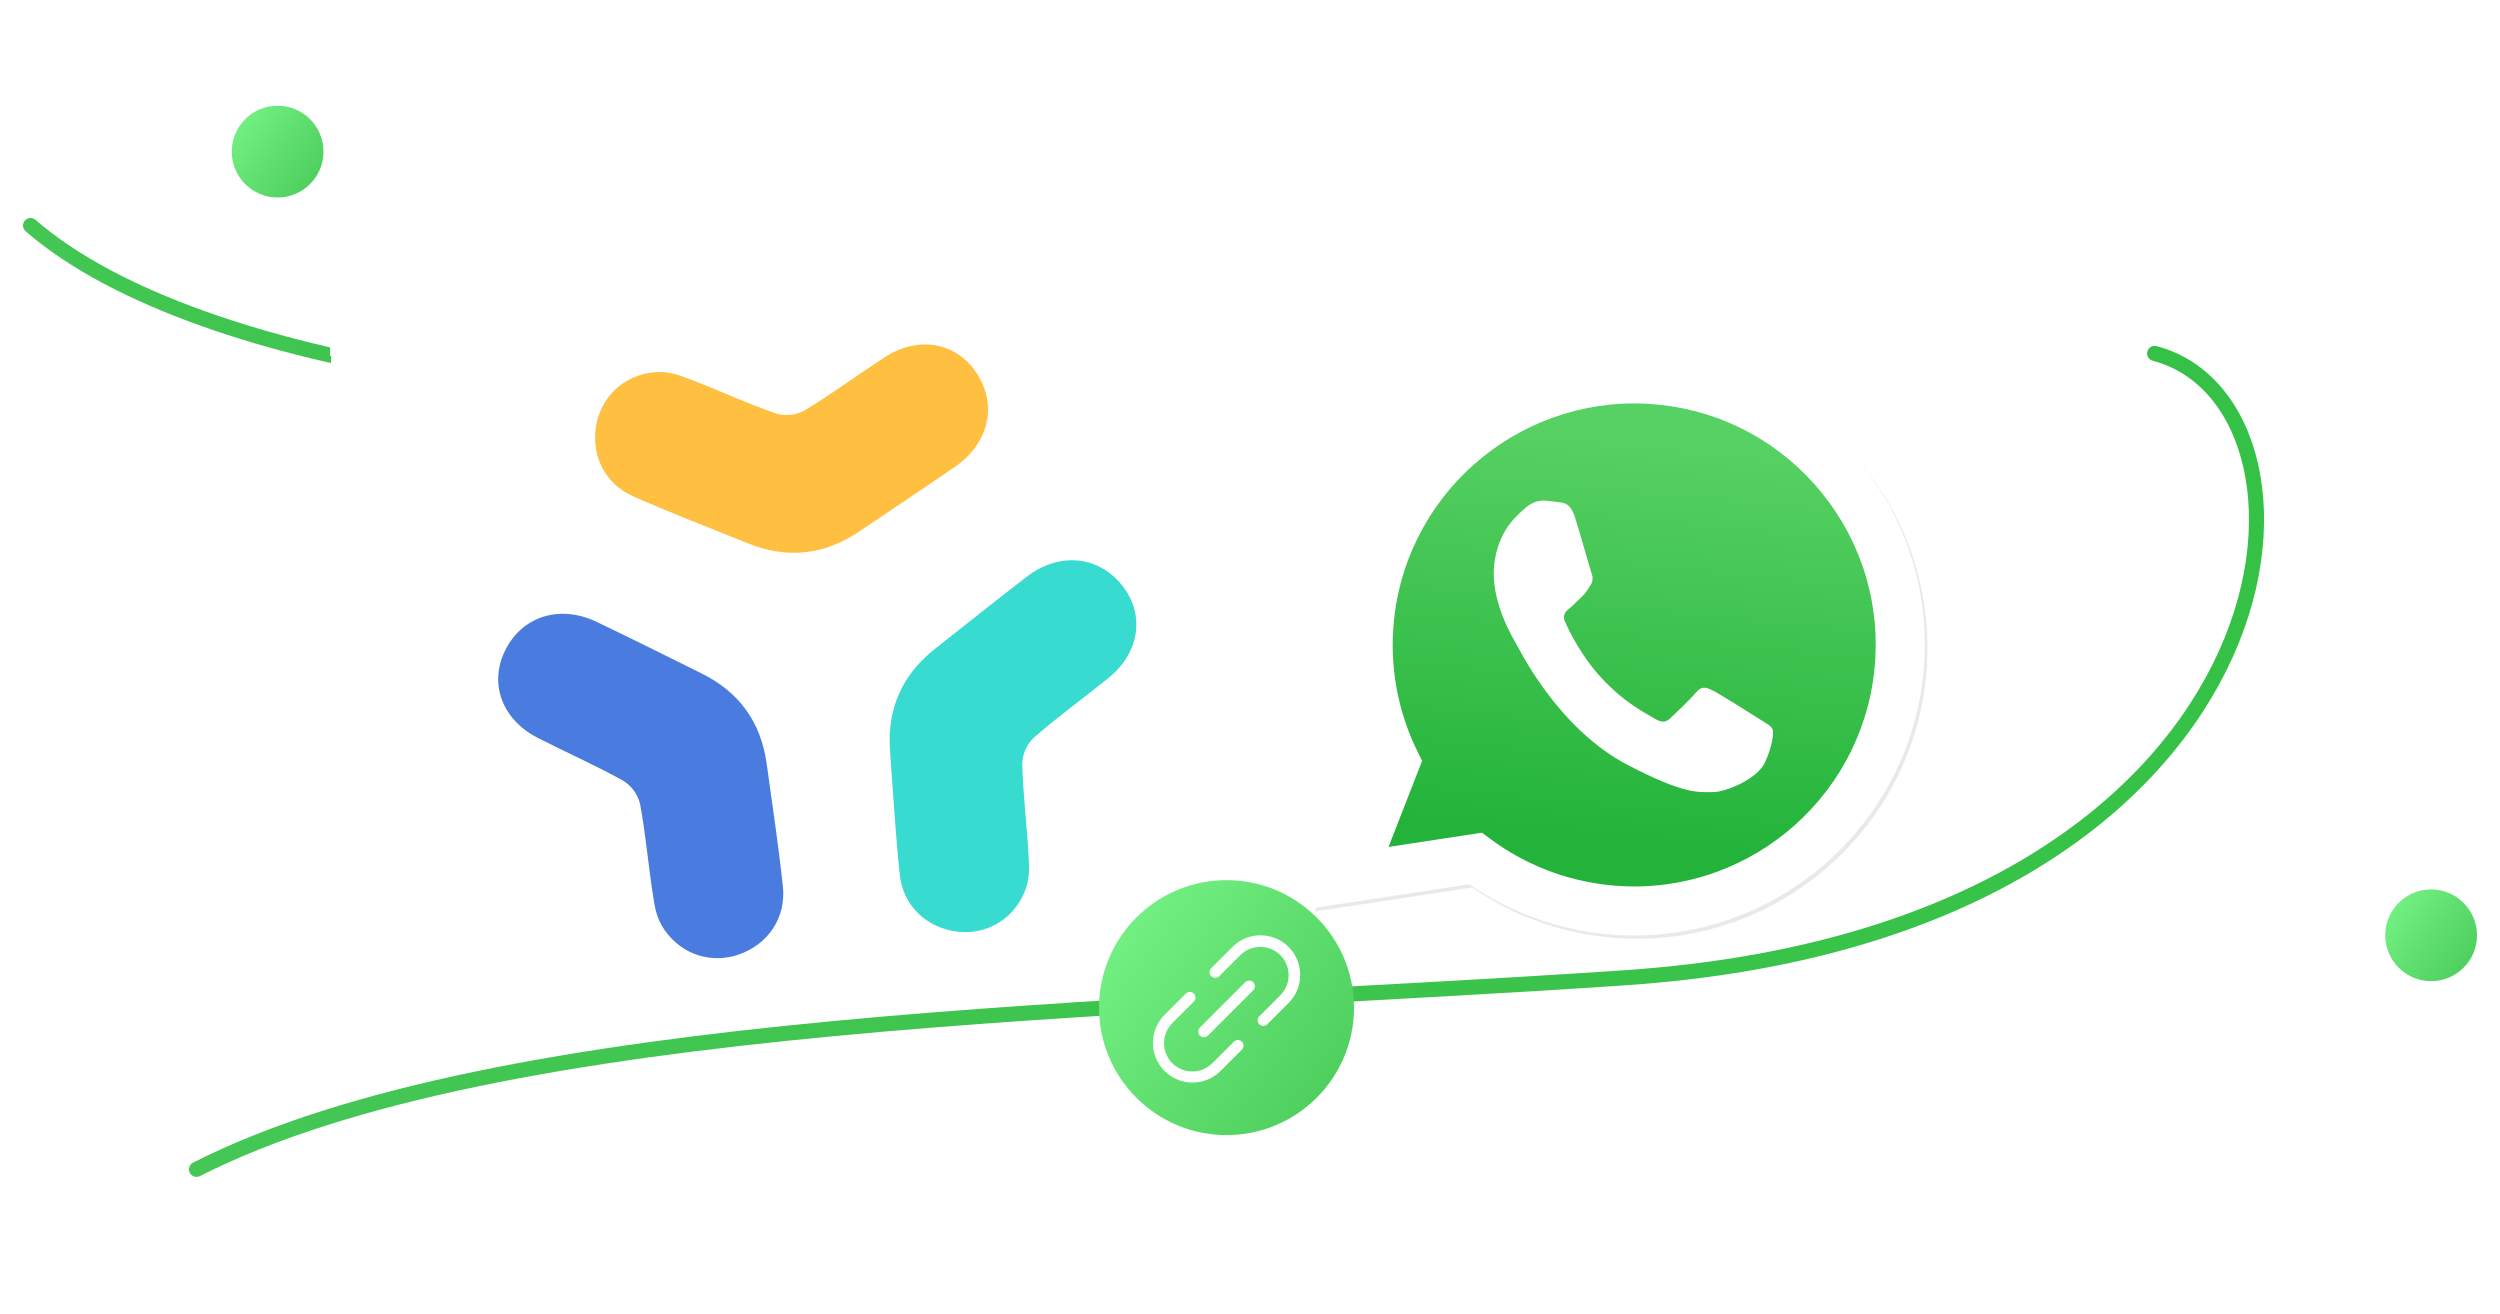 <svg width="331" height="174" viewBox="0 0 331 174" fill="none" xmlns="http://www.w3.org/2000/svg">
  <g filter="url(#filter0_d_8491_5601)">
    <path d="M110.061 49.739C86.134 55.874 26.722 49.592 4.047 29.861"
      stroke="url(#paint0_linear_8491_5601)" stroke-width="2" stroke-linecap="round" />
  </g>
  <g filter="url(#filter1_d_8491_5601)">
    <circle cx="36.755" cy="20.074" r="6.074" fill="url(#paint1_linear_8491_5601)" />
  </g>
  <g filter="url(#filter2_d_8491_5601)">
    <rect x="46.424" y="30.426" width="120" height="120" rx="12"
      transform="rotate(-6 46.424 30.426)" fill="white" shape-rendering="crispEdges" />
    <path
      d="M90.591 45.29C92.521 45.105 93.892 45.656 95.461 46.26C99.239 47.697 102.912 49.422 106.726 50.742C107.999 51.116 109.358 50.973 110.525 50.343C114.15 48.152 117.569 45.618 121.123 43.301C125.614 40.393 130.665 41.322 133.348 45.463C136.064 49.636 134.938 54.675 130.521 57.738C126.279 60.669 121.991 63.526 117.709 66.403C113.093 69.506 108.204 70.02 103.042 67.944C97.977 65.902 92.881 63.943 87.882 61.746C84.049 60.068 82.209 56.233 82.956 52.205C83.646 48.513 86.586 45.674 90.591 45.29Z"
      fill="#FFBF41" />
    <path
      d="M92.023 119.184C90.904 117.6 90.702 116.137 90.448 114.475C89.82 110.481 89.495 106.437 88.748 102.471C88.441 101.18 87.642 100.071 86.516 99.371C82.814 97.311 78.918 95.6 75.143 93.665C70.389 91.209 68.689 86.364 70.952 81.979C73.226 77.55 78.16 76.026 83.011 78.341C87.661 80.569 92.27 82.873 96.892 85.163C101.878 87.63 104.75 91.62 105.51 97.131C106.252 102.542 107.079 107.938 107.654 113.368C108.099 117.528 105.683 121.029 101.815 122.38C98.268 123.614 94.344 122.47 92.023 119.184Z"
      fill="#4A7CE0" />
    <path
      d="M139.618 114.182C140.383 112.4 140.277 110.926 140.18 109.248C139.963 105.211 139.441 101.188 139.347 97.153C139.379 95.826 139.929 94.576 140.886 93.656C144.078 90.872 147.534 88.389 150.824 85.711C154.963 82.32 155.619 77.227 152.493 73.408C149.348 69.549 144.205 69.085 139.941 72.358C135.856 75.503 131.827 78.716 127.782 81.916C123.418 85.366 121.438 89.866 121.841 95.414C122.24 100.861 122.553 106.312 123.12 111.742C123.549 115.904 126.64 118.827 130.704 119.344C134.431 119.813 138.031 117.878 139.618 114.182Z"
      fill="#38DBD0" />
  </g>
  <g filter="url(#filter3_d_8491_5601)">
    <rect x="166.949" y="15.979" width="120" height="120" rx="12"
      transform="rotate(6 166.949 15.979)" fill="white" />
    <g filter="url(#filter4_f_8491_5601)">
      <path
        d="M200.558 106.678L201.647 107.488C206.224 110.898 211.659 113.019 217.366 113.621L217.378 113.622C234.904 115.464 250.666 102.703 252.515 85.177C253.411 76.684 250.946 68.35 245.574 61.711C242.941 58.438 239.685 55.72 235.995 53.715C232.304 51.709 228.253 50.455 224.074 50.026C206.535 48.183 190.772 60.942 188.924 78.468C188.286 84.451 189.355 90.493 192.007 95.895L192.637 97.177L188.192 108.568L200.558 106.678ZM178.051 116.689L185.562 97.442C182.824 91.291 181.754 84.526 182.465 77.786C184.69 56.7 203.654 41.348 224.741 43.565C234.974 44.645 244.161 49.637 250.625 57.625C257.088 65.613 260.053 75.64 258.975 85.859C256.75 106.943 237.783 122.298 216.699 120.082L216.682 120.08C210.28 119.404 204.158 117.137 198.89 113.503L178.051 116.689Z"
        fill="#E9E9E9" />
    </g>
    <path
      d="M177.7 116.256L185.21 97.009C182.468 90.843 181.4 84.063 182.113 77.352C184.339 56.266 203.302 40.914 224.39 43.131C234.623 44.212 243.809 49.203 250.273 57.192C256.737 65.18 259.701 75.206 258.624 85.425C256.398 106.51 237.432 121.864 216.347 119.648L216.33 119.646C209.929 118.971 203.806 116.704 198.539 113.069L177.7 116.256Z"
      fill="white" />
    <path
      d="M223.722 49.593C206.182 47.75 190.42 60.509 188.571 78.035C187.934 84.019 189.003 90.061 191.654 95.462L192.285 96.745L187.839 108.136L200.205 106.245L201.295 107.056C205.872 110.465 211.307 112.585 217.013 113.188L217.025 113.19C234.551 115.032 250.314 102.271 252.163 84.744C252.615 80.568 252.235 76.344 251.043 72.316C249.852 68.288 247.873 64.536 245.222 61.278C242.589 58.005 239.333 55.288 235.642 53.282C231.952 51.276 227.9 50.023 223.722 49.593Z"
      fill="url(#paint2_linear_8491_5601)" />
    <path fill-rule="evenodd" clip-rule="evenodd"
      d="M212.489 64.38C211.94 62.713 211.189 62.602 210.512 62.502L208.682 62.288C208.044 62.221 206.983 62.351 206.007 63.215C205.031 64.08 202.318 66.133 201.824 70.836C201.329 75.539 204.277 80.443 204.687 81.132C205.097 81.82 210.186 92.424 219.5 97.277C227.24 101.31 228.949 100.849 230.719 100.874C232.489 100.899 236.618 99.156 237.648 97.008C238.679 94.859 238.88 92.947 238.684 92.522C238.487 92.097 237.875 91.793 236.968 91.214C236.062 90.635 231.606 87.829 230.764 87.417C229.921 87.006 229.301 86.78 228.562 87.67C227.824 88.56 225.768 90.519 225.143 91.099C224.518 91.678 223.952 91.7 223.046 91.121C222.14 90.543 219.168 89.21 215.858 85.569C213.282 82.737 211.693 79.406 211.235 78.391C210.777 77.377 211.331 76.911 211.86 76.485C212.334 76.102 212.933 75.469 213.471 74.962C214.008 74.454 214.208 74.072 214.593 73.469C214.978 72.865 214.878 72.289 214.689 71.786C214.5 71.283 213.14 66.36 212.489 64.38Z"
      fill="white" />
  </g>
  <g filter="url(#filter5_d_8491_5601)">
    <path
      d="M26.02 154.818C66.384 134.335 147.309 134.091 215.289 129.443C305.419 123.28 311.345 53.645 285.279 46.795"
      stroke="url(#paint3_linear_8491_5601)" stroke-width="2" stroke-linecap="round" />
  </g>
  <g filter="url(#filter6_d_8491_5601)">
    <circle cx="321.88" cy="123.831" r="6.074" fill="url(#paint4_linear_8491_5601)" />
  </g>
  <g filter="url(#filter7_d_8491_5601)">
    <circle cx="162.392" cy="133.41" r="16.877" fill="url(#paint5_linear_8491_5601)" />
  </g>
  <path
    d="M165.923 130.052C165.993 130.121 166.049 130.204 166.086 130.295C166.124 130.386 166.143 130.484 166.143 130.582C166.143 130.681 166.124 130.779 166.086 130.87C166.049 130.961 165.993 131.043 165.923 131.113L159.923 137.113C159.854 137.183 159.771 137.238 159.68 137.276C159.589 137.313 159.491 137.333 159.393 137.333C159.294 137.333 159.197 137.313 159.106 137.276C159.015 137.238 158.932 137.183 158.862 137.113C158.793 137.043 158.737 136.961 158.7 136.87C158.662 136.779 158.642 136.681 158.642 136.582C158.642 136.484 158.662 136.386 158.7 136.295C158.737 136.204 158.793 136.121 158.862 136.052L164.862 130.052C164.932 129.982 165.015 129.927 165.106 129.889C165.197 129.851 165.294 129.832 165.393 129.832C165.491 129.832 165.589 129.851 165.68 129.889C165.771 129.927 165.854 129.982 165.923 130.052ZM170.605 125.37C170.118 124.882 169.539 124.496 168.902 124.232C168.265 123.968 167.582 123.832 166.893 123.832C166.203 123.832 165.521 123.968 164.884 124.232C164.247 124.496 163.668 124.882 163.18 125.37L160.362 128.187C160.221 128.328 160.142 128.519 160.142 128.718C160.142 128.917 160.221 129.108 160.362 129.248C160.503 129.389 160.694 129.468 160.893 129.468C161.092 129.468 161.283 129.389 161.423 129.248L164.242 126.436C164.947 125.746 165.897 125.361 166.884 125.367C167.872 125.372 168.817 125.767 169.515 126.465C170.213 127.163 170.608 128.108 170.614 129.095C170.619 130.083 170.235 131.032 169.545 131.738L166.726 134.556C166.585 134.697 166.506 134.888 166.506 135.087C166.506 135.286 166.585 135.477 166.726 135.617C166.866 135.758 167.057 135.837 167.256 135.837C167.455 135.837 167.646 135.758 167.786 135.618L170.605 132.795C171.093 132.307 171.48 131.729 171.744 131.092C172.007 130.455 172.143 129.772 172.143 129.082C172.143 128.393 172.007 127.71 171.744 127.073C171.48 126.436 171.093 125.857 170.605 125.37ZM163.362 137.916L160.544 140.734C160.197 141.088 159.784 141.371 159.327 141.564C158.87 141.758 158.38 141.859 157.884 141.862C157.388 141.864 156.896 141.769 156.437 141.58C155.979 141.391 155.562 141.114 155.211 140.763C154.861 140.412 154.583 139.995 154.394 139.537C154.206 139.078 154.11 138.586 154.113 138.09C154.116 137.594 154.217 137.104 154.411 136.647C154.605 136.191 154.887 135.777 155.242 135.43L158.059 132.613C158.2 132.472 158.279 132.281 158.279 132.082C158.279 131.883 158.2 131.693 158.059 131.552C157.918 131.411 157.727 131.332 157.528 131.332C157.329 131.332 157.138 131.411 156.998 131.552L154.18 134.37C153.196 135.355 152.643 136.69 152.643 138.082C152.643 139.475 153.196 140.81 154.18 141.795C155.165 142.78 156.5 143.333 157.893 143.333C159.285 143.333 160.621 142.78 161.605 141.795L164.423 138.976C164.564 138.835 164.643 138.644 164.643 138.445C164.643 138.246 164.564 138.056 164.423 137.915C164.282 137.774 164.091 137.696 163.893 137.696C163.694 137.696 163.503 137.775 163.362 137.916Z"
    fill="white" />
  <defs>
    <filter id="filter0_d_8491_5601" x="0.747" y="26.561" width="112.614" height="28.735"
      filterUnits="userSpaceOnUse" color-interpolation-filters="sRGB">
      <feFlood flood-opacity="0" result="BackgroundImageFix" />
      <feColorMatrix in="SourceAlpha" type="matrix"
        values="0 0 0 0 0 0 0 0 0 0 0 0 0 0 0 0 0 0 127 0" result="hardAlpha" />
      <feOffset />
      <feGaussianBlur stdDeviation="1.15" />
      <feComposite in2="hardAlpha" operator="out" />
      <feColorMatrix type="matrix"
        values="0 0 0 0 0.318 0 0 0 0 0.868 0 0 0 0 0.386 0 0 0 1 0" />
      <feBlend mode="normal" in2="BackgroundImageFix" result="effect1_dropShadow_8491_5601" />
      <feBlend mode="normal" in="SourceGraphic" in2="effect1_dropShadow_8491_5601" result="shape" />
    </filter>
    <filter id="filter1_d_8491_5601" x="28.382" y="11.7" width="16.747" height="16.747"
      filterUnits="userSpaceOnUse" color-interpolation-filters="sRGB">
      <feFlood flood-opacity="0" result="BackgroundImageFix" />
      <feColorMatrix in="SourceAlpha" type="matrix"
        values="0 0 0 0 0 0 0 0 0 0 0 0 0 0 0 0 0 0 127 0" result="hardAlpha" />
      <feOffset />
      <feGaussianBlur stdDeviation="1.15" />
      <feComposite in2="hardAlpha" operator="out" />
      <feColorMatrix type="matrix"
        values="0 0 0 0 0.271 0 0 0 0 0.78 0 0 0 0 0.333 0 0 0 1 0" />
      <feBlend mode="normal" in2="BackgroundImageFix" result="effect1_dropShadow_8491_5601" />
      <feBlend mode="normal" in="SourceGraphic" in2="effect1_dropShadow_8491_5601" result="shape" />
    </filter>
    <filter id="filter2_d_8491_5601" x="21.424" y="0.883" width="173.886" height="173.885"
      filterUnits="userSpaceOnUse" color-interpolation-filters="sRGB">
      <feFlood flood-opacity="0" result="BackgroundImageFix" />
      <feColorMatrix in="SourceAlpha" type="matrix"
        values="0 0 0 0 0 0 0 0 0 0 0 0 0 0 0 0 0 0 127 0" result="hardAlpha" />
      <feMorphology radius="1" operator="dilate" in="SourceAlpha"
        result="effect1_dropShadow_8491_5601" />
      <feOffset dx="-4" dy="4" />
      <feGaussianBlur stdDeviation="10" />
      <feComposite in2="hardAlpha" operator="out" />
      <feColorMatrix type="matrix" values="0 0 0 0 0 0 0 0 0 0 0 0 0 0 0 0 0 0 0.1 0" />
      <feBlend mode="normal" in2="BackgroundImageFix" result="effect1_dropShadow_8491_5601" />
      <feBlend mode="normal" in="SourceGraphic" in2="effect1_dropShadow_8491_5601" result="shape" />
    </filter>
    <filter id="filter3_d_8491_5601" x="129.406" y="-1.021" width="173.886" height="173.887"
      filterUnits="userSpaceOnUse" color-interpolation-filters="sRGB">
      <feFlood flood-opacity="0" result="BackgroundImageFix" />
      <feColorMatrix in="SourceAlpha" type="matrix"
        values="0 0 0 0 0 0 0 0 0 0 0 0 0 0 0 0 0 0 127 0" result="hardAlpha" />
      <feMorphology radius="1" operator="dilate" in="SourceAlpha"
        result="effect1_dropShadow_8491_5601" />
      <feOffset dx="-4" dy="4" />
      <feGaussianBlur stdDeviation="10" />
      <feComposite in2="hardAlpha" operator="out" />
      <feColorMatrix type="matrix" values="0 0 0 0 0 0 0 0 0 0 0 0 0 0 0 0 0 0 0.1 0" />
      <feBlend mode="normal" in2="BackgroundImageFix" result="effect1_dropShadow_8491_5601" />
      <feBlend mode="normal" in="SourceGraphic" in2="effect1_dropShadow_8491_5601" result="shape" />
    </filter>
    <filter id="filter4_f_8491_5601" x="170.989" y="36.29" width="95.266" height="91.067"
      filterUnits="userSpaceOnUse" color-interpolation-filters="sRGB">
      <feFlood flood-opacity="0" result="BackgroundImageFix" />
      <feBlend mode="normal" in="SourceGraphic" in2="BackgroundImageFix" result="shape" />
      <feGaussianBlur stdDeviation="3.531" result="effect1_foregroundBlur_8491_5601" />
    </filter>
    <filter id="filter5_d_8491_5601" x="22.72" y="43.495" width="279.345" height="114.623"
      filterUnits="userSpaceOnUse" color-interpolation-filters="sRGB">
      <feFlood flood-opacity="0" result="BackgroundImageFix" />
      <feColorMatrix in="SourceAlpha" type="matrix"
        values="0 0 0 0 0 0 0 0 0 0 0 0 0 0 0 0 0 0 127 0" result="hardAlpha" />
      <feOffset />
      <feGaussianBlur stdDeviation="1.15" />
      <feComposite in2="hardAlpha" operator="out" />
      <feColorMatrix type="matrix"
        values="0 0 0 0 0.318 0 0 0 0 0.868 0 0 0 0 0.386 0 0 0 1 0" />
      <feBlend mode="normal" in2="BackgroundImageFix" result="effect1_dropShadow_8491_5601" />
      <feBlend mode="normal" in="SourceGraphic" in2="effect1_dropShadow_8491_5601" result="shape" />
    </filter>
    <filter id="filter6_d_8491_5601" x="313.507" y="115.458" width="16.747" height="16.747"
      filterUnits="userSpaceOnUse" color-interpolation-filters="sRGB">
      <feFlood flood-opacity="0" result="BackgroundImageFix" />
      <feColorMatrix in="SourceAlpha" type="matrix"
        values="0 0 0 0 0 0 0 0 0 0 0 0 0 0 0 0 0 0 127 0" result="hardAlpha" />
      <feOffset />
      <feGaussianBlur stdDeviation="1.15" />
      <feComposite in2="hardAlpha" operator="out" />
      <feColorMatrix type="matrix"
        values="0 0 0 0 0.271 0 0 0 0 0.78 0 0 0 0 0.333 0 0 0 1 0" />
      <feBlend mode="normal" in2="BackgroundImageFix" result="effect1_dropShadow_8491_5601" />
      <feBlend mode="normal" in="SourceGraphic" in2="effect1_dropShadow_8491_5601" result="shape" />
    </filter>
    <filter id="filter7_d_8491_5601" x="143.216" y="114.233" width="38.354" height="38.354"
      filterUnits="userSpaceOnUse" color-interpolation-filters="sRGB">
      <feFlood flood-opacity="0" result="BackgroundImageFix" />
      <feColorMatrix in="SourceAlpha" type="matrix"
        values="0 0 0 0 0 0 0 0 0 0 0 0 0 0 0 0 0 0 127 0" result="hardAlpha" />
      <feOffset />
      <feGaussianBlur stdDeviation="1.15" />
      <feComposite in2="hardAlpha" operator="out" />
      <feColorMatrix type="matrix"
        values="0 0 0 0 0.271 0 0 0 0 0.78 0 0 0 0 0.333 0 0 0 1 0" />
      <feBlend mode="normal" in2="BackgroundImageFix" result="effect1_dropShadow_8491_5601" />
      <feBlend mode="normal" in="SourceGraphic" in2="effect1_dropShadow_8491_5601" result="shape" />
    </filter>
    <linearGradient id="paint0_linear_8491_5601" x1="-0.051" y1="52.306" x2="100.089"
      y2="3.669" gradientUnits="userSpaceOnUse">
      <stop stop-color="#45C755" />
      <stop offset="1" stop-color="#34C145" />
    </linearGradient>
    <linearGradient id="paint1_linear_8491_5601" x1="30.682" y1="16.303" x2="43.809" y2="26.147"
      gradientUnits="userSpaceOnUse">
      <stop stop-color="#75F284" />
      <stop offset="1" stop-color="#45C755" />
    </linearGradient>
    <linearGradient id="paint2_linear_8491_5601" x1="222.661" y1="53.34" x2="217.271" y2="107.722"
      gradientUnits="userSpaceOnUse">
      <stop stop-color="#57D163" />
      <stop offset="1" stop-color="#23B33A" />
    </linearGradient>
    <linearGradient id="paint3_linear_8491_5601" x1="15.477" y1="156.325" x2="314.293" y2="79.813"
      gradientUnits="userSpaceOnUse">
      <stop stop-color="#45C755" />
      <stop offset="1" stop-color="#34C145" />
    </linearGradient>
    <linearGradient id="paint4_linear_8491_5601" x1="315.807" y1="120.061" x2="328.934" y2="129.905"
      gradientUnits="userSpaceOnUse">
      <stop stop-color="#75F284" />
      <stop offset="1" stop-color="#45C755" />
    </linearGradient>
    <linearGradient id="paint5_linear_8491_5601" x1="145.516" y1="122.933" x2="181.992" y2="150.287"
      gradientUnits="userSpaceOnUse">
      <stop stop-color="#75F284" />
      <stop offset="1" stop-color="#45C755" />
    </linearGradient>
  </defs>
</svg>
